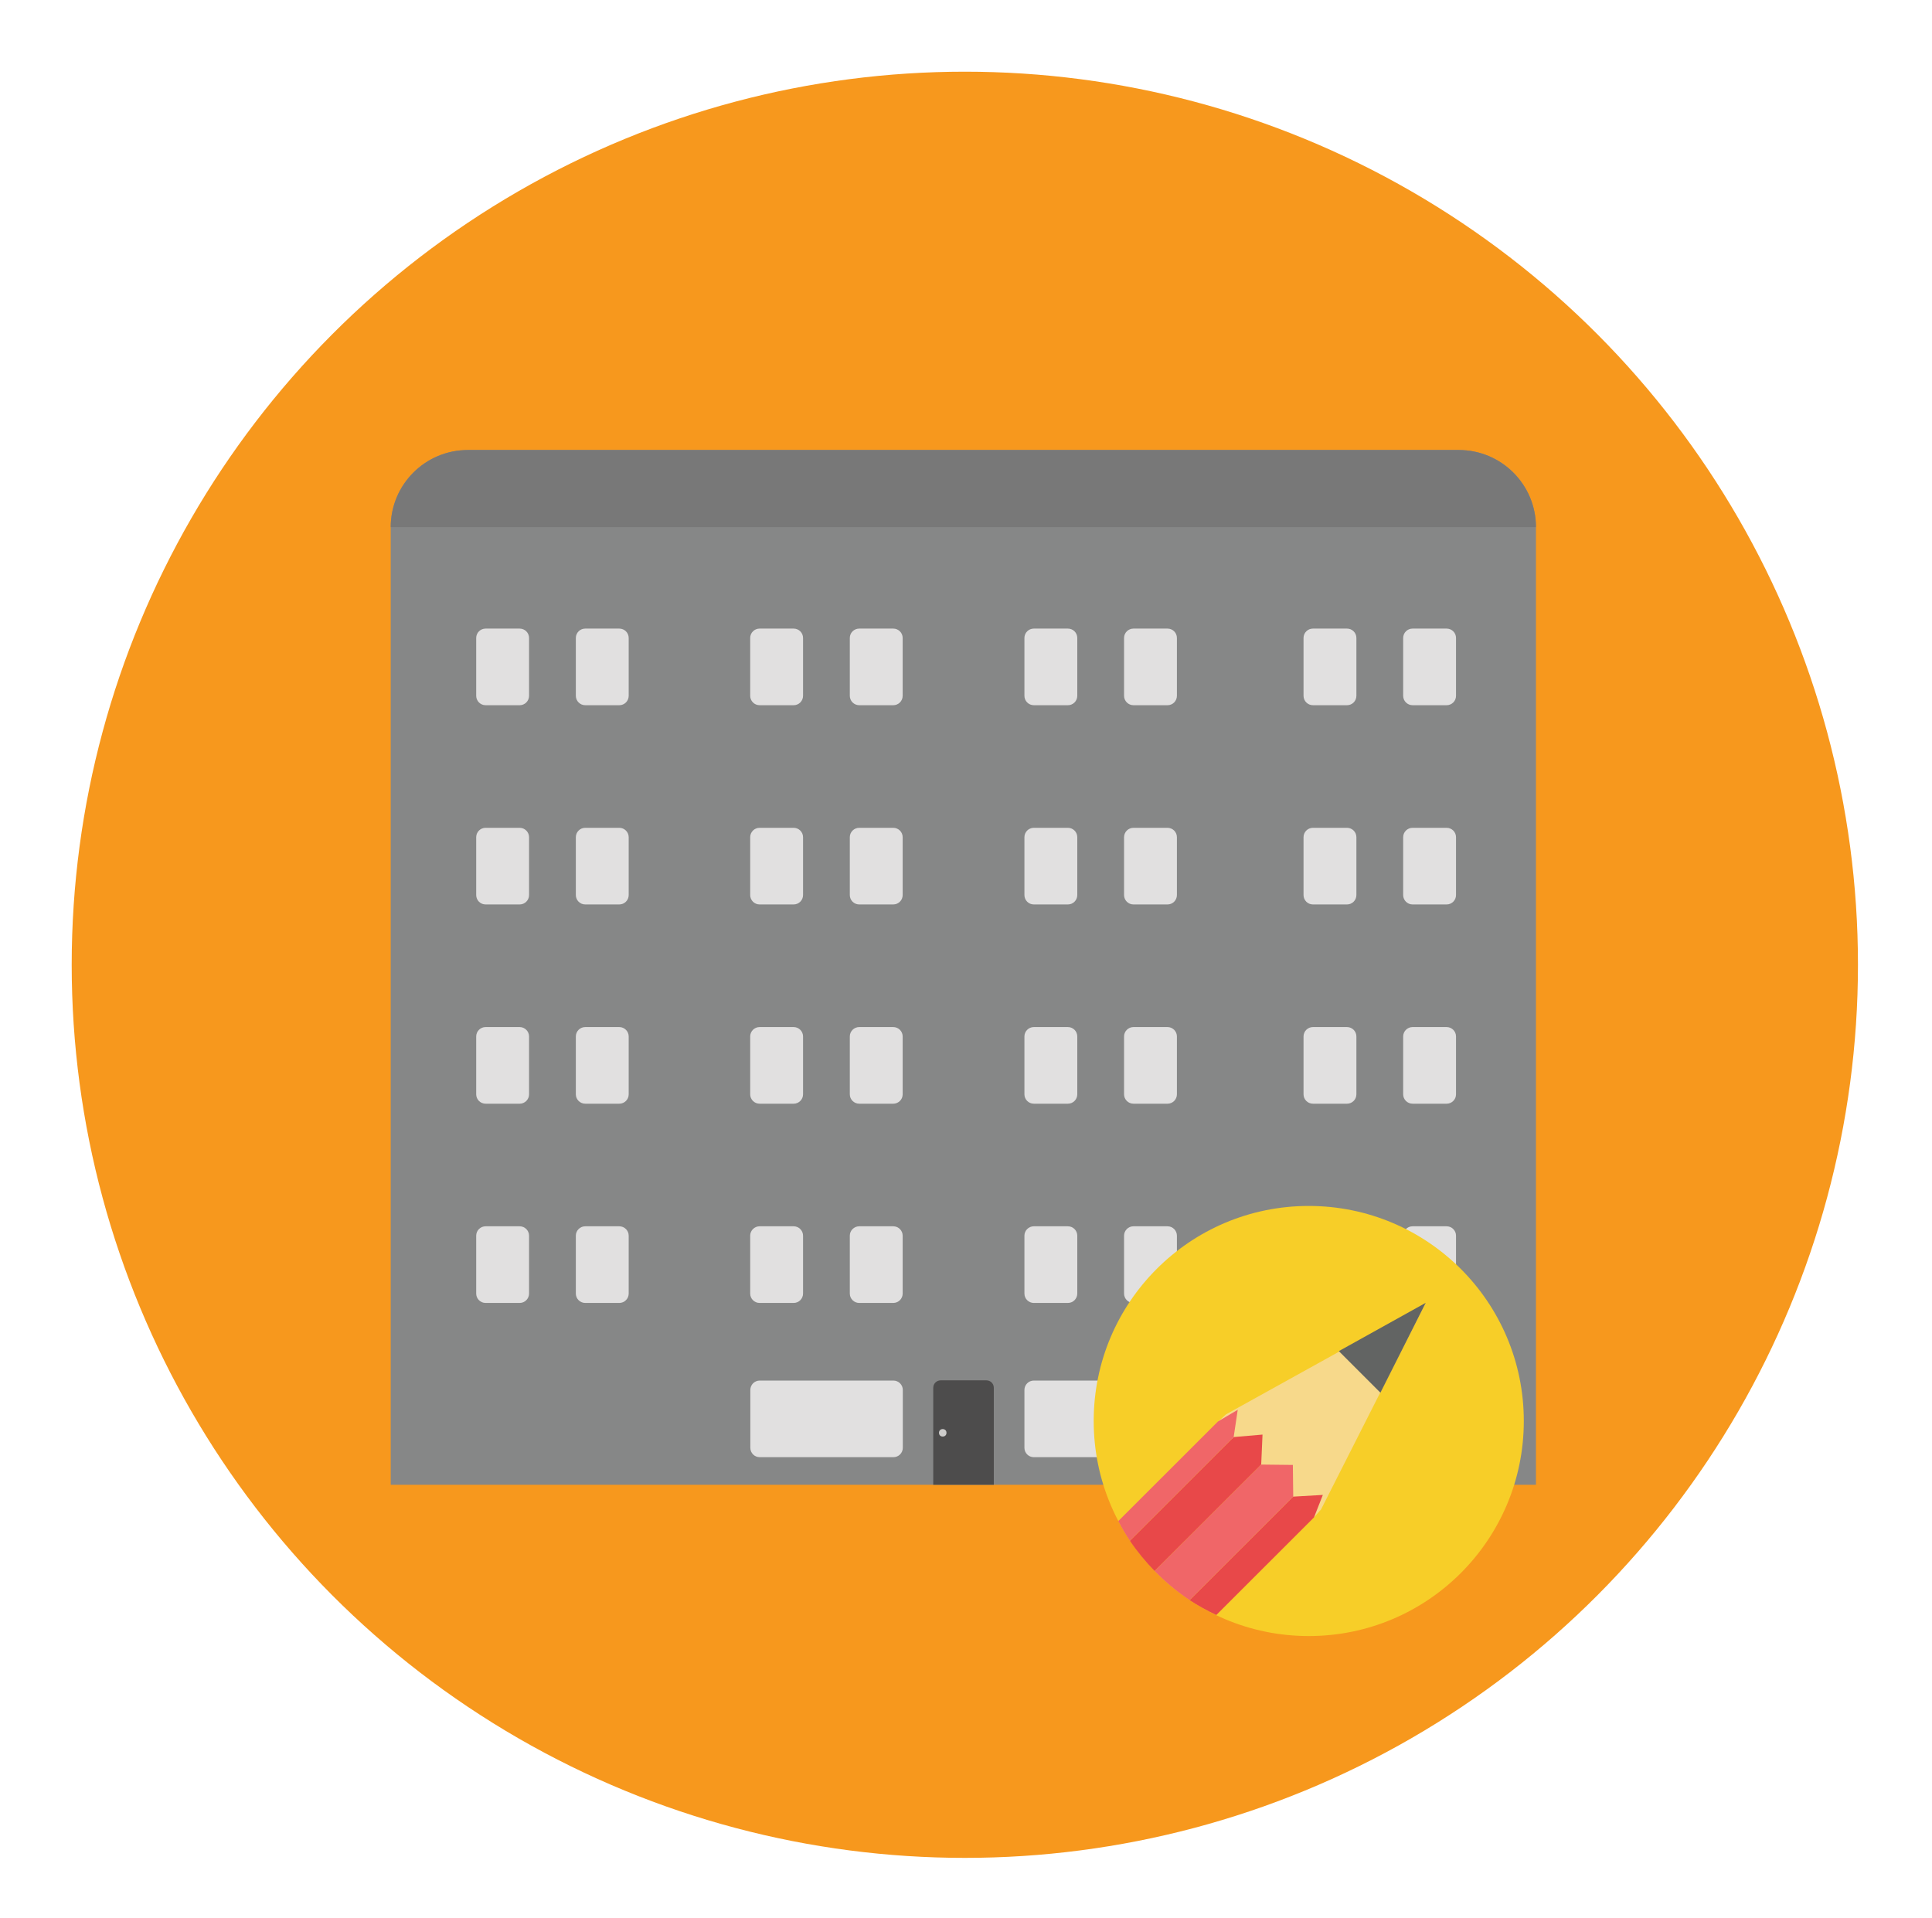 <?xml version="1.0" encoding="UTF-8" standalone="no"?>
<!DOCTYPE svg PUBLIC "-//W3C//DTD SVG 1.1//EN" "http://www.w3.org/Graphics/SVG/1.1/DTD/svg11.dtd">
<svg width="100%" height="100%" viewBox="0 0 137 136" version="1.1" xmlns="http://www.w3.org/2000/svg" xmlns:xlink="http://www.w3.org/1999/xlink" xml:space="preserve" style="fill-rule:evenodd;clip-rule:evenodd;stroke-linejoin:round;stroke-miterlimit:1.414;">
    <g>
        <circle cx="68.417" cy="68.417" r="63.333" style="fill:rgb(247,152,29);"/>
        <g>
            <path d="M108.915,105.291L27.707,105.291L27.707,37.382C27.707,34.361 30.156,31.913 33.177,31.913L103.446,31.913C106.467,31.913 108.916,34.36 108.916,37.382L108.916,105.291L108.915,105.291Z" style="fill:rgb(134,135,135);fill-rule:nonzero;"/>
            <g>
                <g>
                    <path d="M93.1,92.397C92.733,92.397 92.435,92.099 92.435,91.732L92.435,87.628C92.435,87.261 92.733,86.962 93.1,86.962L95.518,86.962C95.885,86.962 96.183,87.261 96.183,87.628L96.183,91.732C96.183,92.099 95.885,92.397 95.518,92.397L93.1,92.397Z" style="fill:rgb(225,224,224);fill-rule:nonzero;"/>
                    <path d="M100.166,92.397C99.799,92.397 99.5,92.099 99.5,91.732L99.5,87.628C99.5,87.261 99.799,86.962 100.166,86.962L102.583,86.962C102.95,86.962 103.248,87.261 103.248,87.628L103.248,91.732C103.248,92.099 102.95,92.397 102.583,92.397L100.166,92.397Z" style="fill:rgb(225,224,224);fill-rule:nonzero;"/>
                    <path d="M93.1,78.267C92.733,78.267 92.435,77.97 92.435,77.603L92.435,73.5C92.435,73.133 92.733,72.834 93.1,72.834L95.518,72.834C95.885,72.834 96.183,73.133 96.183,73.5L96.183,77.604C96.183,77.971 95.885,78.268 95.518,78.268L93.1,78.268L93.1,78.267Z" style="fill:rgb(225,224,224);fill-rule:nonzero;"/>
                    <path d="M100.166,78.267C99.799,78.267 99.5,77.97 99.5,77.603L99.5,73.5C99.5,73.133 99.799,72.834 100.166,72.834L102.583,72.834C102.95,72.834 103.248,73.133 103.248,73.5L103.248,77.604C103.248,77.971 102.95,78.268 102.583,78.268L100.166,78.268L100.166,78.267Z" style="fill:rgb(225,224,224);fill-rule:nonzero;"/>
                    <path d="M93.1,64.138C92.733,64.138 92.435,63.84 92.435,63.473L92.435,59.37C92.435,59.002 92.733,58.704 93.1,58.704L95.518,58.704C95.885,58.704 96.183,59.002 96.183,59.37L96.183,63.473C96.183,63.84 95.885,64.138 95.518,64.138L93.1,64.138Z" style="fill:rgb(225,224,224);fill-rule:nonzero;"/>
                    <path d="M100.166,64.138C99.799,64.138 99.5,63.84 99.5,63.473L99.5,59.37C99.5,59.002 99.799,58.704 100.166,58.704L102.583,58.704C102.95,58.704 103.248,59.002 103.248,59.37L103.248,63.473C103.248,63.84 102.95,64.138 102.583,64.138L100.166,64.138Z" style="fill:rgb(225,224,224);fill-rule:nonzero;"/>
                    <path d="M93.1,50.009C92.733,50.009 92.435,49.71 92.435,49.343L92.435,45.24C92.435,44.873 92.733,44.576 93.1,44.576L95.518,44.576C95.885,44.576 96.183,44.873 96.183,45.24L96.183,49.344C96.183,49.711 95.885,50.01 95.518,50.01L93.1,50.01L93.1,50.009Z" style="fill:rgb(225,224,224);fill-rule:nonzero;"/>
                    <path d="M100.166,50.009C99.799,50.009 99.5,49.71 99.5,49.343L99.5,45.24C99.5,44.873 99.799,44.576 100.166,44.576L102.583,44.576C102.95,44.576 103.248,44.873 103.248,45.24L103.248,49.344C103.248,49.711 102.95,50.01 102.583,50.01L100.166,50.01L100.166,50.009Z" style="fill:rgb(225,224,224);fill-rule:nonzero;"/>
                </g>
                <g>
                    <path d="M73.308,50.009C72.941,50.009 72.643,49.71 72.643,49.343L72.643,45.24C72.643,44.873 72.941,44.576 73.308,44.576L75.726,44.576C76.093,44.576 76.391,44.873 76.391,45.24L76.391,49.344C76.391,49.711 76.093,50.01 75.726,50.01L73.308,50.01L73.308,50.009Z" style="fill:rgb(225,224,224);fill-rule:nonzero;"/>
                    <path d="M80.374,50.009C80.007,50.009 79.708,49.71 79.708,49.343L79.708,45.24C79.708,44.873 80.007,44.576 80.374,44.576L82.791,44.576C83.158,44.576 83.456,44.873 83.456,45.24L83.456,49.344C83.456,49.711 83.158,50.01 82.791,50.01L80.374,50.01L80.374,50.009Z" style="fill:rgb(225,224,224);fill-rule:nonzero;"/>
                    <path d="M73.308,92.397C72.941,92.397 72.643,92.099 72.643,91.732L72.643,87.628C72.643,87.261 72.941,86.962 73.308,86.962L75.726,86.962C76.093,86.962 76.391,87.261 76.391,87.628L76.391,91.732C76.391,92.099 76.093,92.397 75.726,92.397L73.308,92.397Z" style="fill:rgb(225,224,224);fill-rule:nonzero;"/>
                    <path d="M80.374,92.397C80.007,92.397 79.708,92.099 79.708,91.732L79.708,87.628C79.708,87.261 80.007,86.962 80.374,86.962L82.791,86.962C83.158,86.962 83.456,87.261 83.456,87.628L83.456,91.732C83.456,92.099 83.158,92.397 82.791,92.397L80.374,92.397Z" style="fill:rgb(225,224,224);fill-rule:nonzero;"/>
                    <path d="M73.308,78.267C72.941,78.267 72.643,77.97 72.643,77.603L72.643,73.5C72.643,73.133 72.941,72.834 73.308,72.834L75.726,72.834C76.093,72.834 76.391,73.133 76.391,73.5L76.391,77.604C76.391,77.971 76.093,78.268 75.726,78.268L73.308,78.268L73.308,78.267Z" style="fill:rgb(225,224,224);fill-rule:nonzero;"/>
                    <path d="M80.374,78.267C80.007,78.267 79.708,77.97 79.708,77.603L79.708,73.5C79.708,73.133 80.007,72.834 80.374,72.834L82.791,72.834C83.158,72.834 83.456,73.133 83.456,73.5L83.456,77.604C83.456,77.971 83.158,78.268 82.791,78.268L80.374,78.268L80.374,78.267Z" style="fill:rgb(225,224,224);fill-rule:nonzero;"/>
                    <path d="M73.308,64.138C72.941,64.138 72.643,63.84 72.643,63.473L72.643,59.37C72.643,59.002 72.941,58.704 73.308,58.704L75.726,58.704C76.093,58.704 76.391,59.002 76.391,59.37L76.391,63.473C76.391,63.84 76.093,64.138 75.726,64.138L73.308,64.138Z" style="fill:rgb(225,224,224);fill-rule:nonzero;"/>
                    <path d="M80.374,64.138C80.007,64.138 79.708,63.84 79.708,63.473L79.708,59.37C79.708,59.002 80.007,58.704 80.374,58.704L82.791,58.704C83.158,58.704 83.456,59.002 83.456,59.37L83.456,63.473C83.456,63.84 83.158,64.138 82.791,64.138L80.374,64.138Z" style="fill:rgb(225,224,224);fill-rule:nonzero;"/>
                </g>
                <g>
                    <g>
                        <path d="M53.862,92.397C53.495,92.397 53.197,92.099 53.197,91.732L53.197,87.628C53.197,87.261 53.495,86.962 53.862,86.962L56.279,86.962C56.646,86.962 56.945,87.261 56.945,87.628L56.945,91.732C56.945,92.099 56.646,92.397 56.279,92.397L53.862,92.397Z" style="fill:rgb(225,224,224);fill-rule:nonzero;"/>
                        <path d="M60.927,92.397C60.56,92.397 60.261,92.099 60.261,91.732L60.261,87.628C60.261,87.261 60.56,86.962 60.927,86.962L63.343,86.962C63.71,86.962 64.009,87.261 64.009,87.628L64.009,91.732C64.009,92.099 63.71,92.397 63.343,92.397L60.927,92.397Z" style="fill:rgb(225,224,224);fill-rule:nonzero;"/>
                    </g>
                    <g>
                        <path d="M53.862,78.267C53.495,78.267 53.197,77.97 53.197,77.603L53.197,73.5C53.197,73.133 53.495,72.834 53.862,72.834L56.279,72.834C56.646,72.834 56.945,73.133 56.945,73.5L56.945,77.604C56.945,77.971 56.646,78.268 56.279,78.268L53.862,78.268L53.862,78.267Z" style="fill:rgb(225,224,224);fill-rule:nonzero;"/>
                        <path d="M60.927,78.267C60.56,78.267 60.261,77.97 60.261,77.603L60.261,73.5C60.261,73.133 60.56,72.834 60.927,72.834L63.343,72.834C63.71,72.834 64.009,73.133 64.009,73.5L64.009,77.604C64.009,77.971 63.71,78.268 63.343,78.268L60.927,78.268L60.927,78.267Z" style="fill:rgb(225,224,224);fill-rule:nonzero;"/>
                    </g>
                    <g>
                        <path d="M53.862,64.138C53.495,64.138 53.197,63.84 53.197,63.473L53.197,59.37C53.197,59.002 53.495,58.704 53.862,58.704L56.279,58.704C56.646,58.704 56.945,59.002 56.945,59.37L56.945,63.473C56.945,63.84 56.646,64.138 56.279,64.138L53.862,64.138Z" style="fill:rgb(225,224,224);fill-rule:nonzero;"/>
                        <path d="M60.927,64.138C60.56,64.138 60.261,63.84 60.261,63.473L60.261,59.37C60.261,59.002 60.56,58.704 60.927,58.704L63.343,58.704C63.71,58.704 64.009,59.002 64.009,59.37L64.009,63.473C64.009,63.84 63.71,64.138 63.343,64.138L60.927,64.138Z" style="fill:rgb(225,224,224);fill-rule:nonzero;"/>
                    </g>
                    <g>
                        <path d="M53.862,50.009C53.495,50.009 53.197,49.71 53.197,49.343L53.197,45.24C53.197,44.873 53.495,44.576 53.862,44.576L56.279,44.576C56.646,44.576 56.945,44.873 56.945,45.24L56.945,49.344C56.945,49.711 56.646,50.01 56.279,50.01L53.862,50.01L53.862,50.009Z" style="fill:rgb(225,224,224);fill-rule:nonzero;"/>
                        <path d="M60.927,50.009C60.56,50.009 60.261,49.71 60.261,49.343L60.261,45.24C60.261,44.873 60.56,44.576 60.927,44.576L63.343,44.576C63.71,44.576 64.009,44.873 64.009,45.24L64.009,49.344C64.009,49.711 63.71,50.01 63.343,50.01L60.927,50.01L60.927,50.009Z" style="fill:rgb(225,224,224);fill-rule:nonzero;"/>
                    </g>
                </g>
                <g>
                    <g>
                        <path d="M34.433,92.397C34.066,92.397 33.768,92.099 33.768,91.732L33.768,87.628C33.768,87.261 34.066,86.962 34.433,86.962L36.85,86.962C37.217,86.962 37.516,87.261 37.516,87.628L37.516,91.732C37.516,92.099 37.217,92.397 36.85,92.397L34.433,92.397Z" style="fill:rgb(225,224,224);fill-rule:nonzero;"/>
                        <path d="M41.499,92.397C41.132,92.397 40.833,92.099 40.833,91.732L40.833,87.628C40.833,87.261 41.132,86.962 41.499,86.962L43.915,86.962C44.282,86.962 44.581,87.261 44.581,87.628L44.581,91.732C44.581,92.099 44.282,92.397 43.915,92.397L41.499,92.397Z" style="fill:rgb(225,224,224);fill-rule:nonzero;"/>
                    </g>
                    <g>
                        <path d="M34.433,78.267C34.066,78.267 33.768,77.97 33.768,77.603L33.768,73.5C33.768,73.133 34.066,72.834 34.433,72.834L36.85,72.834C37.217,72.834 37.516,73.133 37.516,73.5L37.516,77.604C37.516,77.971 37.217,78.268 36.85,78.268L34.433,78.268L34.433,78.267Z" style="fill:rgb(225,224,224);fill-rule:nonzero;"/>
                        <path d="M41.499,78.267C41.132,78.267 40.833,77.97 40.833,77.603L40.833,73.5C40.833,73.133 41.132,72.834 41.499,72.834L43.915,72.834C44.282,72.834 44.581,73.133 44.581,73.5L44.581,77.604C44.581,77.971 44.282,78.268 43.915,78.268L41.499,78.268L41.499,78.267Z" style="fill:rgb(225,224,224);fill-rule:nonzero;"/>
                    </g>
                    <g>
                        <path d="M34.433,64.138C34.066,64.138 33.768,63.84 33.768,63.473L33.768,59.37C33.768,59.002 34.066,58.704 34.433,58.704L36.85,58.704C37.217,58.704 37.516,59.002 37.516,59.37L37.516,63.473C37.516,63.84 37.217,64.138 36.85,64.138L34.433,64.138Z" style="fill:rgb(225,224,224);fill-rule:nonzero;"/>
                        <path d="M41.499,64.138C41.132,64.138 40.833,63.84 40.833,63.473L40.833,59.37C40.833,59.002 41.132,58.704 41.499,58.704L43.915,58.704C44.282,58.704 44.581,59.002 44.581,59.37L44.581,63.473C44.581,63.84 44.282,64.138 43.915,64.138L41.499,64.138Z" style="fill:rgb(225,224,224);fill-rule:nonzero;"/>
                    </g>
                    <g>
                        <path d="M34.433,50.009C34.066,50.009 33.768,49.71 33.768,49.343L33.768,45.24C33.768,44.873 34.066,44.576 34.433,44.576L36.85,44.576C37.217,44.576 37.516,44.873 37.516,45.24L37.516,49.344C37.516,49.711 37.217,50.01 36.85,50.01L34.433,50.01L34.433,50.009Z" style="fill:rgb(225,224,224);fill-rule:nonzero;"/>
                        <path d="M41.499,50.009C41.132,50.009 40.833,49.71 40.833,49.343L40.833,45.24C40.833,44.873 41.132,44.576 41.499,44.576L43.915,44.576C44.282,44.576 44.581,44.873 44.581,45.24L44.581,49.344C44.581,49.711 44.282,50.01 43.915,50.01L41.499,50.01L41.499,50.009Z" style="fill:rgb(225,224,224);fill-rule:nonzero;"/>
                    </g>
                </g>
            </g>
            <path d="M27.707,37.382C27.707,34.361 30.156,31.913 33.177,31.913L103.446,31.913C106.467,31.913 108.916,34.36 108.916,37.382L27.707,37.382Z" style="fill:rgb(120,120,120);fill-rule:nonzero;"/>
            <path d="M53.872,103.335C53.505,103.335 53.207,103.038 53.207,102.671L53.207,98.567C53.207,98.2 53.505,97.901 53.872,97.901L63.353,97.901C63.72,97.901 64.019,98.2 64.019,98.567L64.019,102.671C64.019,103.038 63.72,103.335 63.353,103.335L53.872,103.335Z" style="fill:rgb(225,224,224);fill-rule:nonzero;"/>
            <path d="M73.308,103.335C72.941,103.335 72.643,103.038 72.643,102.671L72.643,98.567C72.643,98.2 72.941,97.901 73.308,97.901L82.79,97.901C83.157,97.901 83.455,98.2 83.455,98.567L83.455,102.671C83.455,103.038 83.157,103.335 82.79,103.335L73.308,103.335Z" style="fill:rgb(225,224,224);fill-rule:nonzero;"/>
            <g>
                <path d="M66.178,98.41C66.178,98.121 66.413,97.885 66.704,97.885L69.946,97.885C70.237,97.885 70.472,98.121 70.472,98.41L70.472,105.291L66.177,105.291L66.177,98.41L66.178,98.41Z" style="fill:rgb(77,76,76);fill-rule:nonzero;"/>
                <circle cx="66.85" cy="101.607" r="0.266" style="fill:rgb(205,204,203);"/>
            </g>
        </g>
        <g>
            <circle cx="92.805" cy="100.769" r="15.25" style="fill:rgb(247,206,40);"/>
            <g>
                <path d="M101.057,92.47L86.936,100.298L86.213,100.974L93.178,107.605L93.676,107.041L101.057,92.47Z" style="fill:rgb(247,217,139);fill-rule:nonzero;"/>
                <path d="M101.1,92.388L94.938,95.814L97.887,98.763L101.1,92.388Z" style="fill:rgb(98,100,99);fill-rule:nonzero;"/>
                <g>
                    <path d="M93.804,106.011L91.703,106.132L84.356,113.472C84.957,113.87 85.591,114.216 86.248,114.529L93.178,107.605L93.804,106.011Z" style="fill:rgb(232,72,73);fill-rule:nonzero;"/>
                    <path d="M81.875,111.41L89.433,103.859L89.526,101.732L87.481,101.908L80.122,109.262C80.638,110.031 81.229,110.748 81.875,111.41Z" style="fill:rgb(232,72,73);fill-rule:nonzero;"/>
                    <path d="M87.481,101.908L87.769,99.974L86.373,100.798L79.297,107.868C79.549,108.347 79.821,108.813 80.122,109.261L87.481,101.908Z" style="fill:rgb(240,102,104);fill-rule:nonzero;"/>
                    <path d="M84.357,113.472L91.704,106.132L91.678,103.884L89.434,103.859L81.876,111.41C82.627,112.179 83.458,112.873 84.357,113.472Z" style="fill:rgb(240,102,104);fill-rule:nonzero;"/>
                </g>
            </g>
        </g>
    </g>
</svg>
